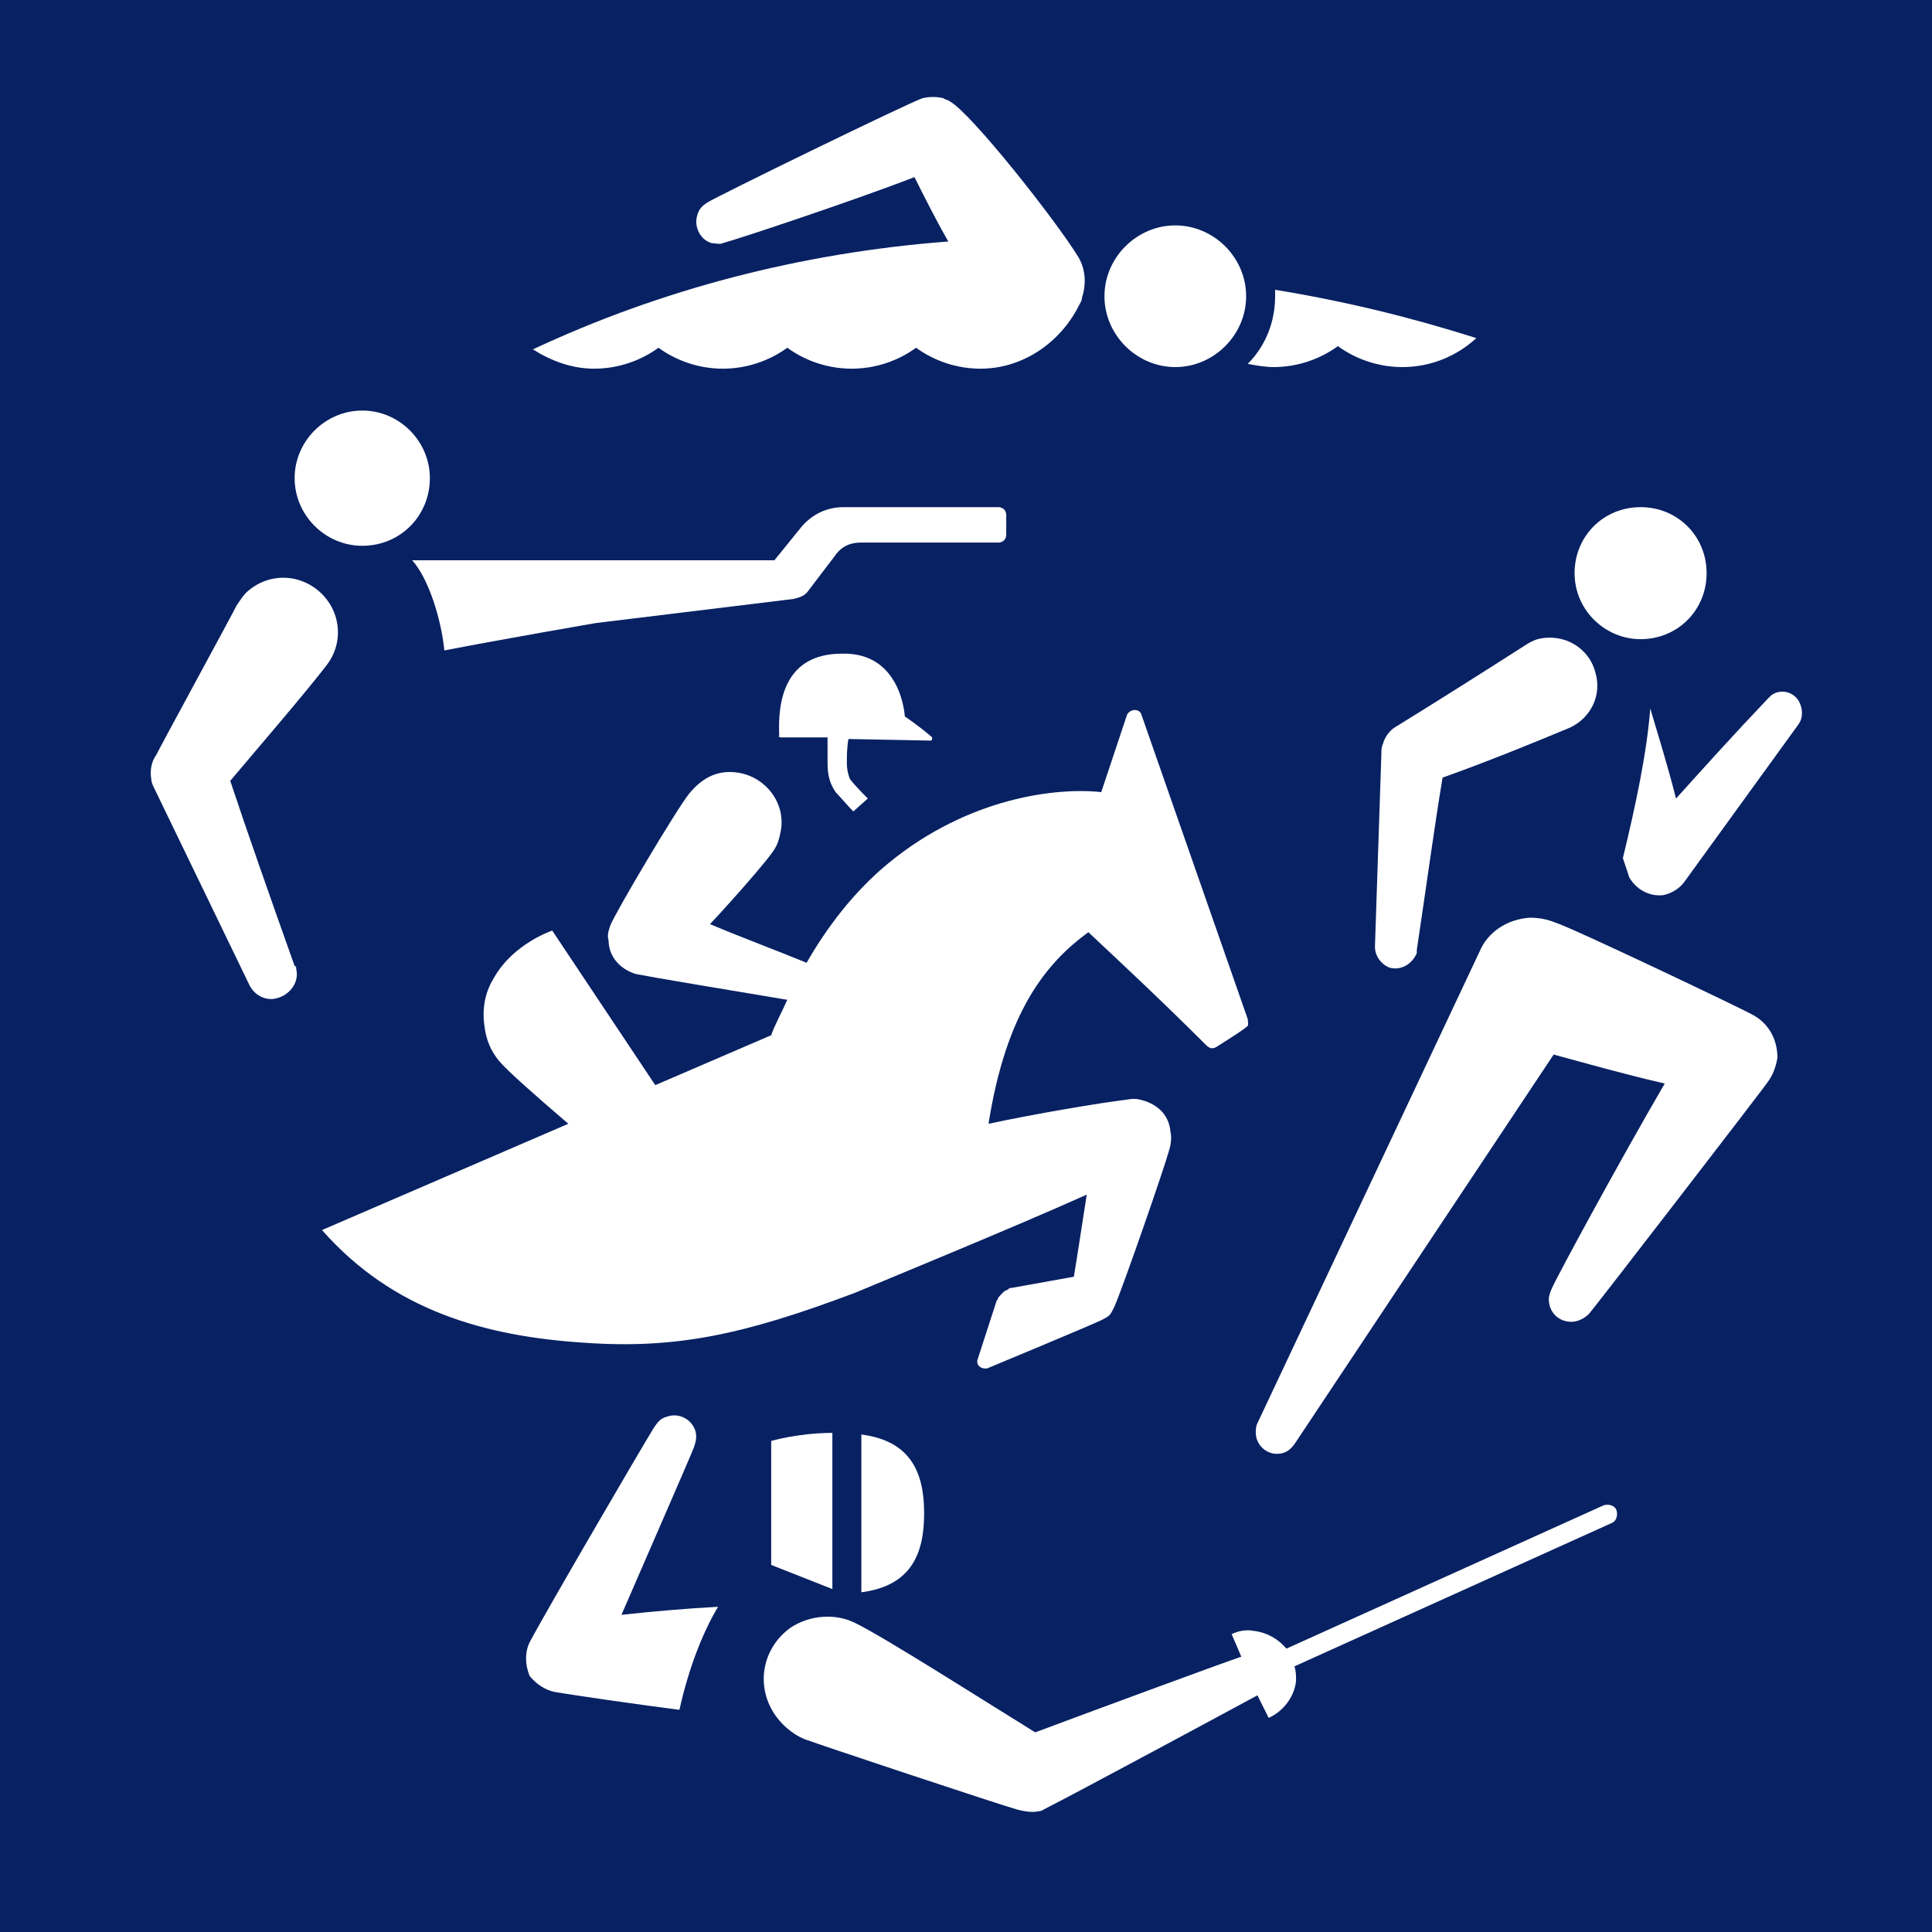 <?xml version="1.0" encoding="utf-8"?>
<!-- Generator: Adobe Illustrator 24.2.0, SVG Export Plug-In . SVG Version: 6.00 Build 0)  -->
<svg version="1.1" id="Layer_1" xmlns="http://www.w3.org/2000/svg" xmlns:xlink="http://www.w3.org/1999/xlink" x="0px" y="0px"
	 width="480px" height="480px" viewBox="0 0 480 480" style="enable-background:new 0 0 480 480;" xml:space="preserve">
<style type="text/css">
	.st0{fill:#072163;}
	.st1{fill:#FFFFFF;}
</style>
<rect class="st0" width="480" height="480"/>
<path class="st1" d="M179.6,60.4c4.4-1.2,33.2-10.8,47.6-16.4c2.4,4.8,5.2,10.4,8.4,16c-36.8,2.8-71.6,12-103.2,26.8
	c4.4,2.8,9.6,4.8,15.2,4.8c6,0,11.6-2,16-5.2c4.4,3.2,10,5.2,16,5.2s11.6-2,16-5.2c4.4,3.2,10,5.2,16,5.2s11.6-2,16-5.2
	c4.4,3.2,10,5.2,16,5.2c10.8,0,20-6.8,24.4-15.6c0.4-0.8,0.8-1.2,0.8-2c1.2-3.6,0.8-7.2-0.8-10c-5.6-9.2-26.8-36-32-38.8
	c-0.4-0.4-1.2-0.4-1.6-0.8c-1.6-0.4-3.6-0.4-5.2,0c-3.6,1.2-52,24.8-53.6,26c-1.2,0.8-2,1.6-2.4,3.2c-0.8,2.8,0.8,6,3.6,6.8
	C177.6,60.4,178.8,60.8,179.6,60.4"/>
<path class="st1" d="M316.8,72c0,0.4,0,0.8,0,1.6c0,6.4-2.4,12.4-6.8,16.8c2,0.4,4.4,0.8,6.4,0.8c6,0,11.6-2,16-5.2
	c4.4,3.2,10,5.2,16,5.2c7.2,0,13.6-2.8,18.4-7.2C350.4,78.8,334,74.8,316.8,72"/>
<path class="st1" d="M292,56c-9.6,0-17.6,8-17.6,17.6s8,17.6,17.6,17.6s17.6-8,17.6-17.6S301.6,56,292,56"/>
<path class="st1" d="M138,420.4c4.8,0.8,18.4,2.8,30.8,4.4c2.4-10.8,6-19.6,9.6-25.6c-7.6,0.4-16.8,1.2-24,2
	c6.4-14.8,16.4-37.6,18-41.6c0.4-1.2,0.8-2.4,0.4-4c-0.8-2.8-4-4.8-7.2-3.6c-1.6,0.4-2.4,1.6-3.2,2.8c-3.2,5.2-26.8,45.6-30.8,53.2
	c-1.2,2.4-1.2,5.6,0,8.4C133.2,418.4,135.6,420,138,420.4"/>
<path class="st1" d="M212.4,403.2c-4.8-2.4-11.2-2-16,1.2c-7.2,5.2-8.8,14.8-3.6,22c2,2.8,5.2,5.2,8,6c0.8,0.4,47.6,16,52,17.2
	c1.6,0.4,3.6,0.8,5.2,0.4c0.8,0,1.2-0.4,2-0.8c6.4-3.2,48-25.6,52.4-28l2.8,5.6c3.6-1.6,6.4-5.2,6.8-9.2c0-1.2,0-2.4-0.4-3.6
	l78.8-35.6c1.2-0.4,1.6-2,1.2-3.2s-2-1.6-3.2-1.2l-78.8,35.6c-2-2.4-4.8-4-8-4.4c-2-0.4-4,0-5.6,0.8l2.4,5.6
	c-4.8,1.6-38.4,14-51.2,18.8C246.8,424,219.2,406.4,212.4,403.2"/>
<path class="st1" d="M214,356.4v39.2c12.4-1.6,15.6-9.6,15.6-19.6S226.4,358,214,356.4"/>
<path class="st1" d="M206.8,394.8V356c-8.4,0-15.2,2-15.2,2v30.8L206.8,394.8z"/>
<path class="st1" d="M404.8,218c1.6,2.8,4.8,4.8,8.4,4.4c2-0.4,4-1.6,5.2-3.2l28.4-39.2c1.2-1.6,1.2-4,0-6c-1.6-2.4-4.8-2.8-6.8-1.2
	c-0.4,0.4-0.4,0.4-0.8,0.8c-8,8.4-15.6,16.8-22.8,24.8c-2-8-4.4-15.6-6.4-22.4c-0.8,10.8-3.6,24-6.8,37.2L404.8,218z"/>
<path class="st1" d="M378.8,160.4c-10,6.4-22,14-32.4,20.4c-1.2,0.8-2.4,2.4-2.8,4c-0.4,0.8-0.4,1.6-0.4,2.4l-1.6,48
	c0,2.4,1.6,4.4,3.6,5.2c2.8,0.8,5.6-0.8,6.8-3.6c0-0.4,0-0.4,0-0.8c2.4-16,4.4-30.8,6.4-42.8c11.2-4,22-8.4,31.6-12.4
	c5.2-2.4,8-8,6.4-13.6c-1.6-6.4-8-10-14.4-8.4C380.8,159.2,380,159.6,378.8,160.4"/>
<path class="st1" d="M435.2,252c-2-1.2-44.8-21.6-48.8-22.8c-2-0.8-4-1.2-6.4-1.2c-5.6,0.4-10.4,3.6-12.4,8.4l-55.2,117.2
	c-0.4,0.8-0.4,1.6-0.4,2.4c0,2.8,2.4,5.2,5.2,5.2c2,0,3.2-0.8,4.4-2.4L386,262c8.8,2.4,18.8,5.2,27.6,7.2
	c-11.2,19.2-26.8,48-28,50.8c-0.4,0.8-0.8,2-0.8,2.8c0,3.2,2.4,5.6,5.6,5.6c1.6,0,3.2-0.8,4.4-2c0.8-0.8,44-56.8,44.4-57.6
	c1.2-1.6,2-3.6,2.4-6C441.6,258,439.2,254,435.2,252"/>
<path class="st1" d="M407.6,158.8c9.2,0,16.4-7.2,16.4-16.4s-7.2-16.4-16.4-16.4c-9.2,0-16.4,7.2-16.4,16.4S398.8,158.8,407.6,158.8
	"/>
<path class="st1" d="M197.2,148.8c1.6-0.4,2.8-0.8,3.6-2l6.4-8.4c1.6-2.4,3.6-3.6,6.8-3.6h34c1.2,0,2-0.8,2-2V128c0-1.2-0.8-2-2-2
	h-38.4c-4,0-7.6,1.6-10.4,4.8l-6.8,8.4h-90c4,4.4,7.2,14.4,8,22.4c14.4-2.8,37.6-6.8,37.6-6.8L197.2,148.8z"/>
<path class="st1" d="M106.8,118.8c0-9.2-7.6-16.8-16.8-16.8s-16.8,7.6-16.8,16.8s7.6,16.8,16.8,16.8
	C99.6,135.6,106.8,128,106.8,118.8"/>
<path class="st1" d="M58.8,150.4c-1.6,3.2-18.4,34-20,37.2c-1.2,1.6-1.6,4-1.2,6c0,0.8,0.4,1.6,0.8,2.4L62,244.8
	c1.2,2.4,4,4,6.8,3.2c3.2-0.8,5.6-4,4.8-7.2c0-0.4,0-0.8-0.4-0.8c-6.4-18-11.6-32.8-16-46c6.4-7.6,18.8-22,24-28.8
	c4-5.2,3.6-12.4-0.8-17.2c-5.2-5.6-13.6-6-19.2-0.8C60.4,148,59.6,149.2,58.8,150.4"/>
<path class="st1" d="M194,183.2h11.6c0,2,0,4,0,6c0,3.2,0.4,5.2,2,7.6c0.8,0.8,3.2,3.6,4.4,4.8l3.6-3.2c0,0-3.2-3.2-4.4-4.8
	c-0.4-0.8-0.8-2.4-0.8-4s0-4,0.4-6l20.4,0.4c0.4,0,0.4-0.4,0.4-0.8c-3.2-2.8-6.8-5.2-6.8-5.2s-0.8-16-15.6-15.6
	c-14.4,0-16,12-15.6,20.4C193.2,182.8,193.6,183.2,194,183.2"/>
<path class="st1" d="M310,253.2l-26.4-75.6c-0.4-1.6-2.8-1.6-3.6,0l-6.4,19.2c-10.8-1.2-32.8,1.2-52.8,17.6
	c-8.8,7.2-15.6,16.4-20.4,24.8c-6.8-2.8-16.4-6.4-24-9.6c6-6.4,14-15.6,15.6-18c1.2-1.6,1.6-3.2,2-5.2c1.2-6.8-3.6-13.2-10.4-14.4
	c-4.8-0.8-8.8,0.8-12.4,5.2c-3.2,4-18.4,29.6-19.6,32.8c-0.4,1.2-0.8,2.4-0.4,3.6c0,4,2.8,7.2,6.8,8.4c4,0.8,23.2,4,37.6,6.4
	c-1.6,3.6-3.2,6.4-4,8.8l-28.8,12.4l-25.6-38.4c0,0-9.6,3.2-14.4,11.6c-2,3.2-3.2,7.2-2.4,12.4c0.4,3.2,1.6,6,3.6,8.4
	s8.8,8.4,17.2,15.6L80,305.6c17.6,20,40.4,26.4,65.2,28c22.8,1.6,39.6-2,67.2-12.4c2.8-1.2,40.8-16.8,57.6-24.4
	c-1.2,7.6-2.4,15.6-3.2,20.4l-15.6,2.8c-0.4,0-0.4,0-0.8,0.4c-1.2,0.4-1.6,1.2-2.4,2c0,0.4-0.4,0.8-0.4,0.8l-4.8,14.8v0.4
	c0,0.8,0.8,1.6,2,1.6h0.4c0,0,26-10.8,28.4-12c0.8-0.4,1.6-0.8,2-1.2c0.4-0.4,0.8-1.2,1.2-2c2-4.4,12.4-34.4,13.6-38.8
	c0.4-1.2,0.8-3.2,0.4-4.8c-0.4-4.8-4-7.2-7.6-8c0,0-1.2-0.4-3.2,0c-6.8,0.8-23.2,3.6-34.4,6c4.4-28,14.4-40,24.8-47.6
	c6.8,6.4,17.6,16.4,29.2,28c0.8,0.8,1.6,1.2,2.8,0.4c1.2-0.8,6.4-4,7.2-4.8C310.4,254.8,310,254,310,253.2"/>
</svg>
